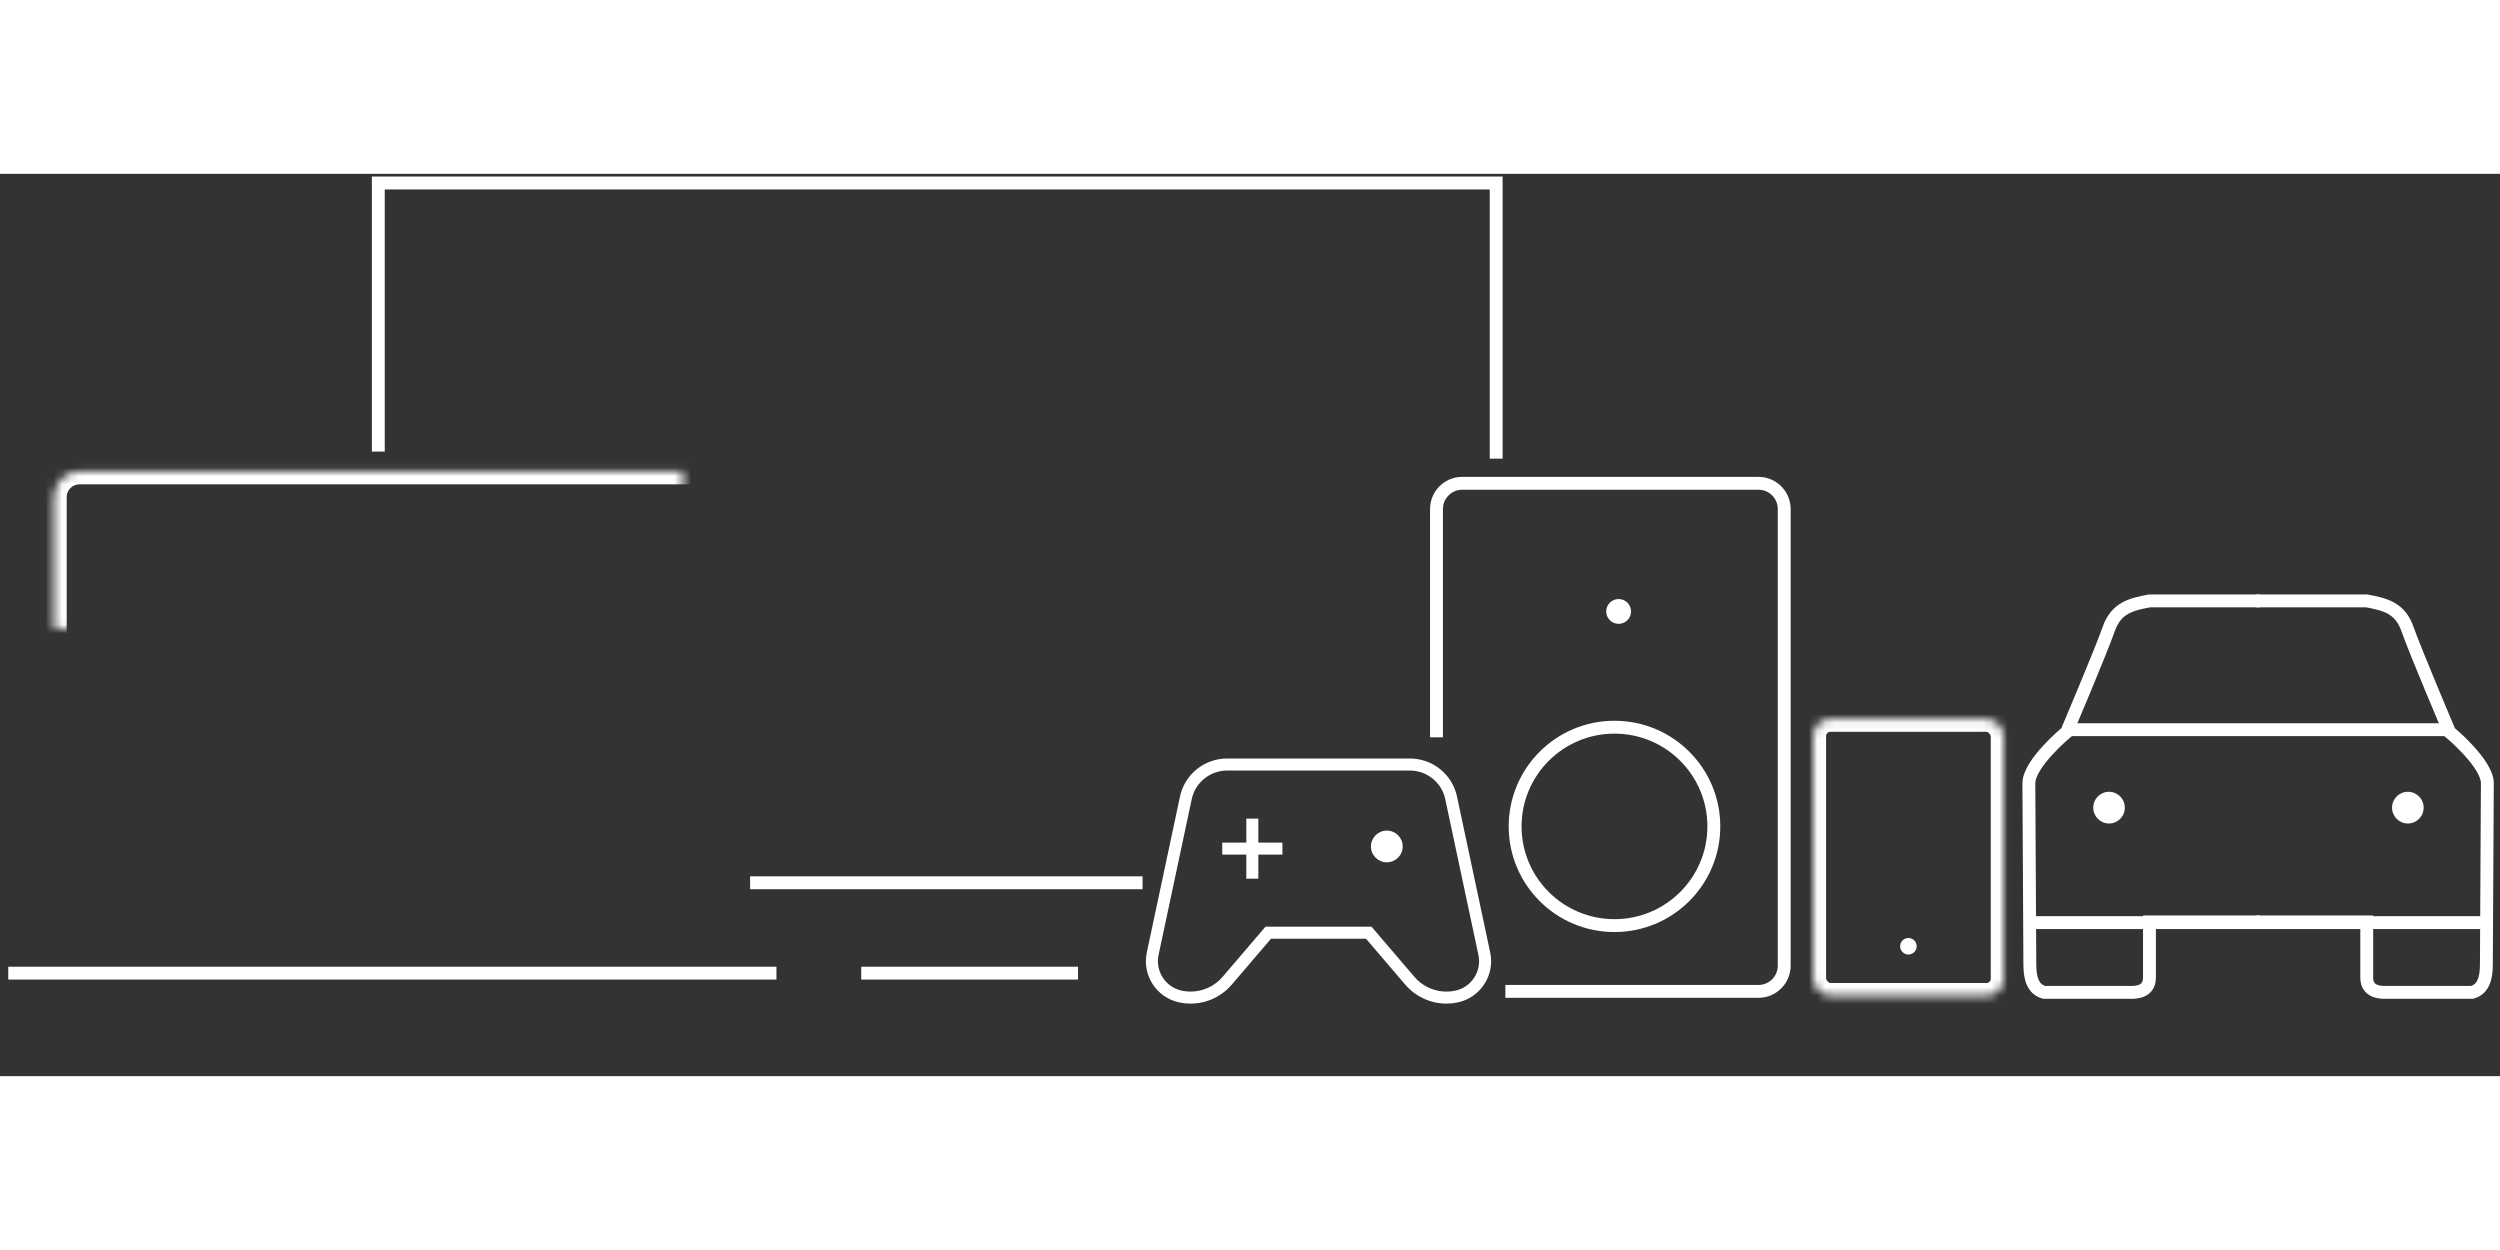 
<svg width="600px" height="300px" viewBox="37 71 302 109" version="1.1" xmlns="http://www.w3.org/2000/svg" xmlns:xlink="http://www.w3.org/1999/xlink">
    <rect x="37" y="71" width="302" height="109" fill="#333333" stroke="none"/>
    <!-- Generator: Sketch 40.3 (33839) - http://www.bohemiancoding.com/sketch -->
    <desc>Created with Sketch.</desc>
    <defs>
        <rect id="path-1" x="5.501" y="34.954" width="81.513" height="53.929" rx="3.11"></rect>
        <mask id="mask-2" maskContentUnits="userSpaceOnUse" maskUnits="objectBoundingBox" x="0" y="0" width="81.513" height="53.929" fill="white">
            <use xlink:href="#path-1"></use>
        </mask>
        <rect id="path-3" x="0.015" y="0.079" width="23.004" height="33.456" rx="2.074"></rect>
        <mask id="mask-4" maskContentUnits="userSpaceOnUse" maskUnits="objectBoundingBox" x="0" y="0" width="23.004" height="33.456" fill="white">
            <use xlink:href="#path-3"></use>
        </mask>
    </defs>
    <g id="all-devices" stroke="none" stroke-width="1" fill="none" fill-rule="evenodd" transform="translate(38, 72)">
        <g id="games-console-32" transform="translate(135.021, 60.92)">
            <g>
                <rect id="Rectangle-path" opacity="0" transform="translate(23.254, 23.22) rotate(90) translate(-23.254, -23.22) " x="2.82721215e-14" y="0" width="46.507" height="46.439"></rect>
                <path d="M15.987,15.965 L14.534,15.965 L14.534,18.866 L11.627,18.866 L11.627,20.317 L14.534,20.317 L14.534,23.22 L15.987,23.22 L15.987,20.317 L18.894,20.317 L18.894,18.866 L15.987,18.866 L15.987,15.965 L15.987,15.965 Z M31.507,17.416 C30.448,17.416 29.589,18.274 29.589,19.332 C29.589,20.39 30.448,21.247 31.507,21.247 C32.567,21.247 33.426,20.39 33.426,19.332 C33.426,18.274 32.568,17.416 31.507,17.416 L31.507,17.416 Z M43.994,32.139 L39.986,13.306 C39.415,10.624 37.044,8.709 34.299,8.709 L12.208,8.709 C9.463,8.709 7.092,10.626 6.521,13.306 L2.513,32.139 C1.927,34.889 3.686,37.59 6.438,38.174 C6.89,38.27 7.345,38.317 7.797,38.317 C9.688,38.317 11.513,37.497 12.771,36.027 L17.519,30.476 L28.99,30.476 L33.738,36.027 C34.995,37.495 36.821,38.317 38.71,38.317 C39.162,38.317 39.618,38.27 40.07,38.173 C42.822,37.59 44.58,34.887 43.994,32.139 L43.994,32.139 Z M39.767,36.755 C39.419,36.829 39.063,36.867 38.709,36.867 C37.219,36.867 35.809,36.218 34.841,35.086 L30.093,29.535 L29.66,29.024 L28.99,29.024 L17.519,29.024 L16.849,29.024 L16.414,29.534 L11.666,35.085 C10.698,36.217 9.288,36.865 7.797,36.865 C7.443,36.865 7.088,36.829 6.741,36.755 C4.776,36.337 3.517,34.401 3.934,32.441 L7.943,13.608 C8.368,11.61 10.162,10.16 12.208,10.16 L34.299,10.16 C36.345,10.16 38.139,11.61 38.563,13.608 L42.572,32.441 C42.775,33.391 42.595,34.362 42.064,35.178 C41.534,35.993 40.719,36.552 39.767,36.755 Z" id="Shape" fill="#FFFFFF"></path>
            </g>
        </g>
        <path d="M44.7,32.555 C44.7,32.555 44.7,31.161 44.7,29.444 L44.7,0.106 L179.739,0.106 L179.739,33.409" id="Path-4" stroke="#FFFFFF" stroke-width="1.555"></path>
        <path d="M89.614,84.639 L137.021,84.639" id="Path-5" stroke="#FFFFFF" stroke-width="1.555"></path>
        <g id="Group-3" transform="translate(172.527, 36.383)">
            <path d="M-3.55271368e-15,30.688 C-3.55271368e-15,30.688 -3.55271368e-15,29.77 -3.55271368e-15,28.615 L-3.55271368e-15,3.111 C-3.55271368e-15,1.393 1.398,0 3.106,0 L38.901,0 C40.616,0 42.007,1.397 42.007,3.107 L42.007,58.269 C42.007,59.985 40.609,61.376 38.902,61.376 L8.322,61.376" id="Path-6" stroke="#FFFFFF" stroke-width="1.555"></path>
            <ellipse id="Oval-5" stroke="#FFFFFF" stroke-width="1.555" cx="21.503" cy="41.446" rx="12.002" ry="11.984"></ellipse>
            <ellipse id="Oval-5" fill="#FFFFFF" cx="22.003" cy="15.48" rx="1.5" ry="1.498"></ellipse>
        </g>
        <path d="M0,95.556 L92.794,95.556" id="Path-3" stroke="#FFFFFF" stroke-width="1.555"></path>
        <path d="M103.036,95.556 L129.222,95.556" id="Path-3" stroke="#FFFFFF" stroke-width="1.555"></path>
        <use id="Rectangle" stroke="#FFFFFF" mask="url(#mask-2)" stroke-width="3.11" xlink:href="#path-1"></use>
        <g id="Group" transform="translate(218.019, 64.766)">
            <use id="Rectangle-7" stroke="#FFFFFF" mask="url(#mask-4)" stroke-width="3.11" xlink:href="#path-3"></use>
            <ellipse id="Oval-6" fill="#FFFFFF" cx="11.517" cy="27.543" rx="1" ry="0.999"></ellipse>
        </g>
        <g id="Group-4" transform="translate(243.636, 50.589)">
            <ellipse id="Oval" fill="#FFFFFF" cx="46.232" cy="24.975" rx="1.908" ry="1.916"></ellipse>
            <ellipse id="Oval" fill="#FFFFFF" cx="10.135" cy="24.975" rx="1.908" ry="1.916"></ellipse>
            <path d="M28.37,2.02382024e-14 C28.37,2.02382024e-14 21.731,-6.68862772e-15 15.02,1.57634274e-15 C12.782,0.418 10.985,0.848 10.092,3.417 C9.199,5.985 5.023,15.841 5.023,15.841 C5.023,15.841 0.451,19.611 0.451,22.033 C0.451,23.275 0.569,42.205 0.569,43.964 C0.569,45.722 1.021,46.955 2.32,47.292 C3.44,47.292 10.763,47.292 12.736,47.292 C13.316,47.292 15.02,47.292 15.02,45.514 C15.02,43.736 15.02,38.779 15.02,38.779 L28.37,38.779" id="Path-7" stroke="#FFFFFF" stroke-width="1.555"></path>
            <path d="M55.835,2.02382024e-14 C55.835,2.02382024e-14 49.196,-6.68862772e-15 42.485,1.57634274e-15 C40.247,0.418 38.45,0.848 37.557,3.417 C36.663,5.985 32.488,15.841 32.488,15.841 C32.488,15.841 27.916,19.611 27.916,22.033 C27.916,23.275 28.034,42.205 28.034,43.964 C28.034,45.722 28.485,46.955 29.784,47.292 C30.905,47.292 38.228,47.292 40.2,47.292 C40.781,47.292 42.485,47.292 42.485,45.514 C42.485,43.736 42.485,38.779 42.485,38.779 L55.835,38.779" id="Path-7" stroke="#FFFFFF" stroke-width="1.555" transform="translate(41.876, 23.646) scale(-1, 1) translate(-41.876, -23.646) "></path>
            <path d="M0.615,38.862 L55.856,38.862" id="Path-8" stroke="#FFFFFF" stroke-width="1.555"></path>
            <path d="M5.594,15.557 L50.785,15.557" id="Path-9" stroke="#FFFFFF" stroke-width="1.555"></path>
        </g>
    </g>
</svg>
